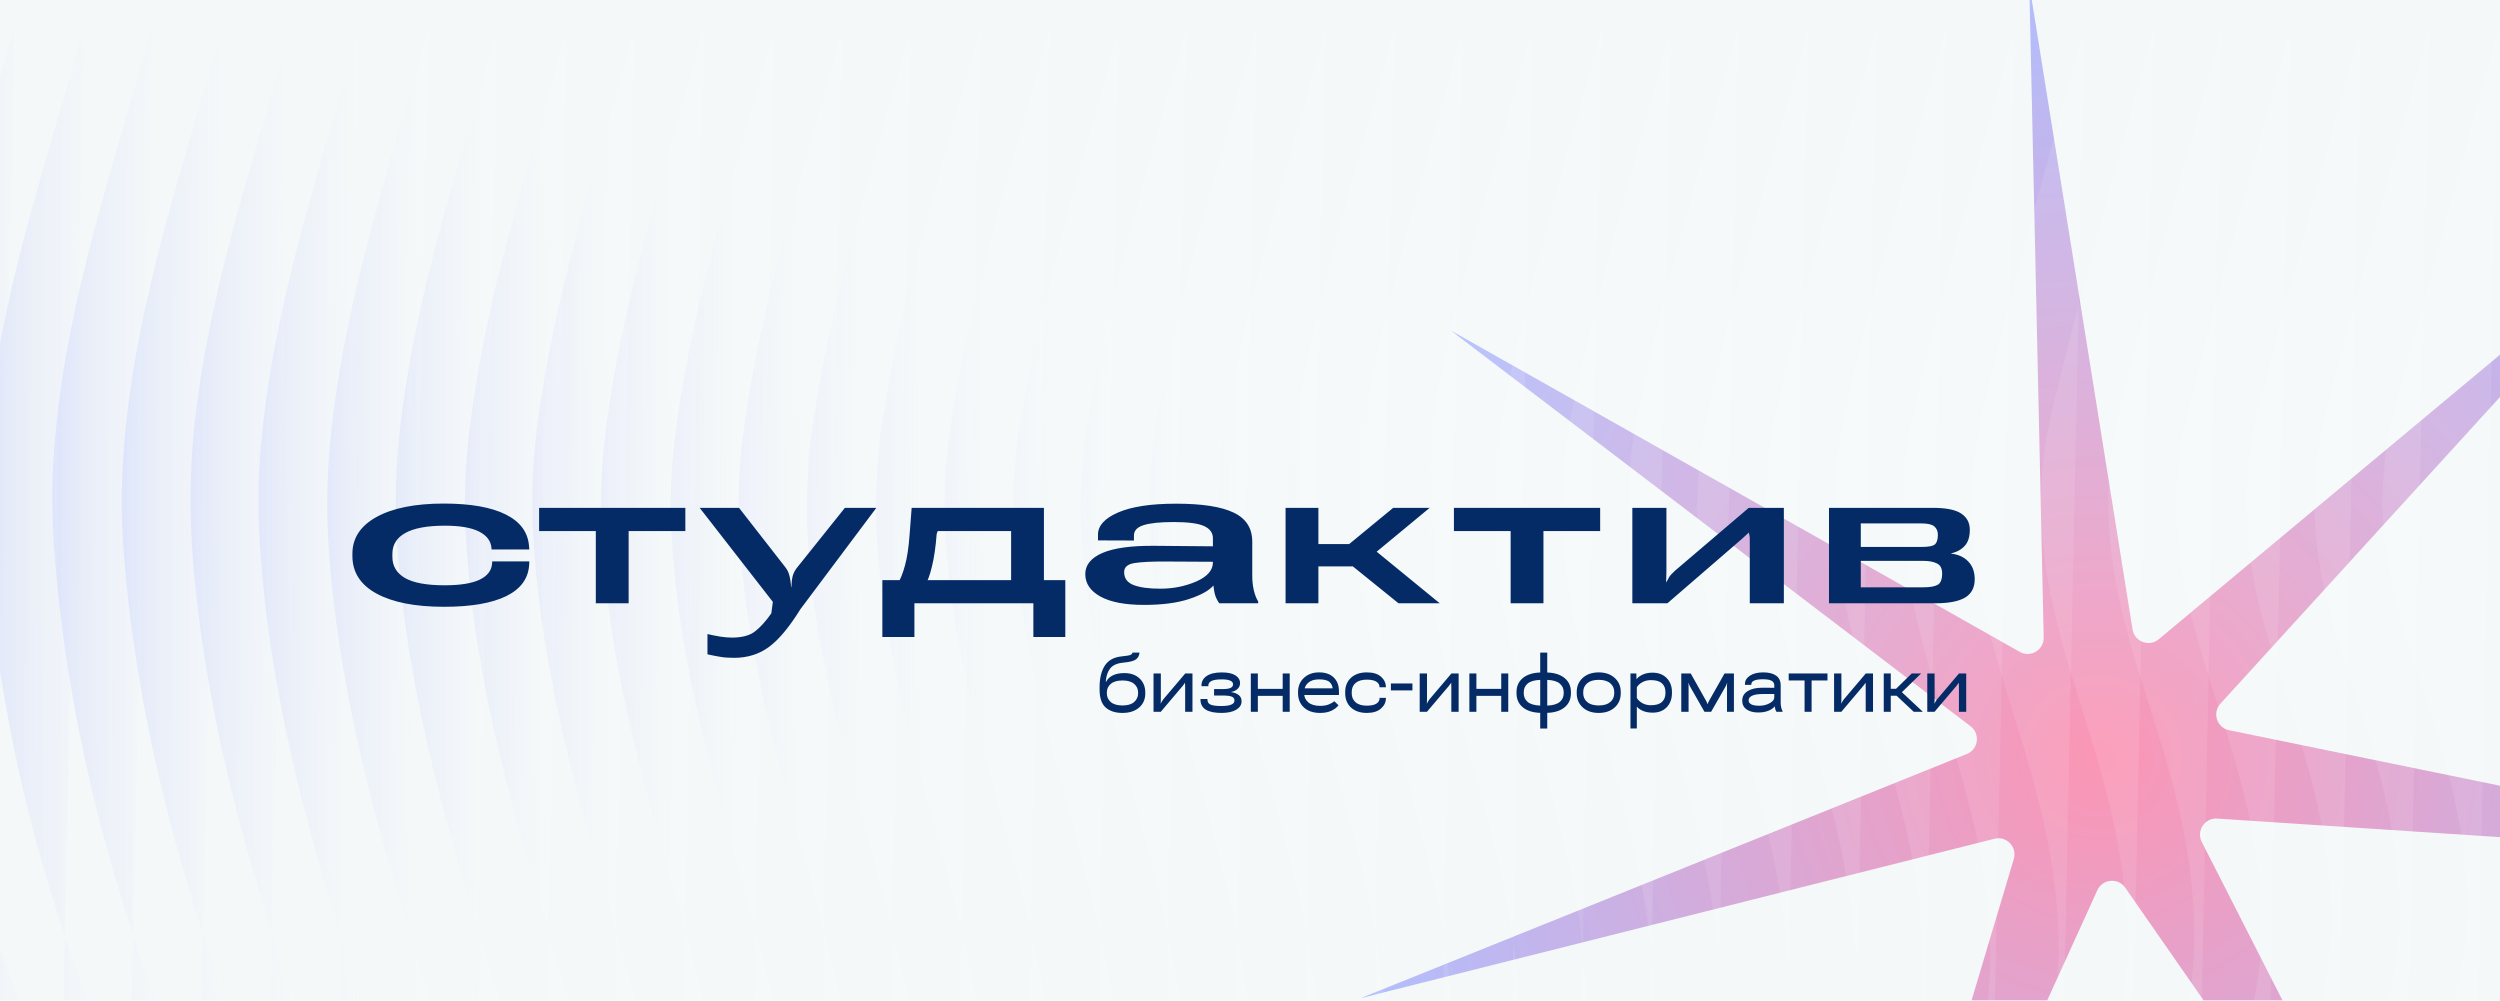 <svg width="932" height="373" viewBox="0 0 932 373" fill="none" xmlns="http://www.w3.org/2000/svg">
<g clip-path="url(#clip0_237_2382)">
<rect width="932.456" height="392.482" fill="#F4F8F8"/>
<g filter="url(#filter0_f_237_2382)">
<path d="M756.515 -5.845L795.012 234.654C795.747 239.248 801.205 241.293 804.779 238.313L991.926 82.264L827.78 262.308C824.644 265.748 826.449 271.294 831.01 272.228L1069.75 321.142L826.561 305.161C821.917 304.855 818.708 309.724 820.821 313.871L931.385 530.908L792.281 330.927C789.625 327.108 783.821 327.634 781.894 331.869L681.021 553.604L750.753 320.223C752.085 315.764 748.054 311.551 743.54 312.687L507.188 372.141L733.241 281.092C737.559 279.352 738.338 273.572 734.634 270.752L540.786 123.162L752.946 243.012C756.997 245.301 761.998 242.307 761.895 237.656L756.515 -5.845Z" fill="url(#paint0_radial_237_2382)" fill-opacity="0.66"/>
</g>
<path d="M909.316 1057.26C864.429 993.191 914.649 920.344 897.983 846.31C880.873 770.14 844.429 771.327 819.763 668.581C803.986 603.564 914.205 416.581 919.094 349.666C924.871 269.226 871.984 228.175 893.317 149.87C905.983 103.124 918.649 56.379 931.538 9.633" fill="url(#paint1_linear_237_2382)" fill-opacity="0.25"/>
<path d="M883.762 1057.26C853.985 1014.55 866.207 967.801 872.651 919.632C875.762 895.666 877.54 871.462 872.206 847.022C855.54 771.327 819.097 771.089 796.653 669.53C792.208 649.361 799.764 618.276 812.208 582.683C838.429 507.7 883.317 413.971 892.428 362.48C893.095 358.209 893.761 353.937 893.984 350.378C897.983 284.649 863.762 244.785 862.873 189.497C862.651 177.395 863.984 164.344 867.762 150.107C880.206 103.124 893.095 56.616 905.761 9.633" fill="url(#paint2_linear_237_2382)" fill-opacity="0.25"/>
<path d="M857.984 1057.26C828.207 1014.78 840.207 968.276 846.651 920.106C849.762 896.377 851.54 872.174 846.207 847.733C829.985 772.513 793.541 770.615 773.32 670.479C769.32 650.31 777.32 619.225 789.986 583.869C816.874 508.412 859.095 415.395 867.317 363.192C867.984 358.92 868.428 354.887 868.65 351.09C871.761 285.836 838.429 245.26 837.318 189.734C837.096 177.395 838.429 164.582 842.207 150.344C854.429 103.361 867.317 56.616 880.206 9.633" fill="url(#paint3_linear_237_2382)" fill-opacity="0.25"/>
<path d="M832.207 1057.26C802.652 1015.02 814.207 968.513 820.652 920.818C823.763 897.089 825.318 873.123 820.207 848.92C804.43 774.174 767.987 770.852 749.987 671.903C746.209 651.496 754.876 620.649 767.542 585.53C795.097 509.835 834.651 417.293 841.762 364.141C842.429 359.87 842.873 355.836 842.873 352.039C845.096 287.022 812.43 245.971 811.319 190.446C811.096 178.107 812.43 165.056 815.985 151.056C827.985 103.836 841.096 57.09 853.984 9.87" fill="url(#paint4_linear_237_2382)" fill-opacity="0.25"/>
<path d="M806.43 1057.26C777.098 1015.26 788.431 968.988 794.653 921.293C797.764 897.801 799.319 873.835 794.431 849.632C779.098 775.361 742.654 770.378 727.099 673.09C723.766 652.445 732.877 621.835 745.765 586.954C774.209 511.022 811.097 419.192 817.097 365.09C817.541 360.819 817.985 356.785 817.985 352.988C819.319 288.209 787.32 246.683 785.986 190.921C785.764 178.582 786.875 165.531 790.431 151.294C802.208 104.073 815.541 57.09 828.43 9.87" fill="url(#paint5_linear_237_2382)" fill-opacity="0.25"/>
<path d="M780.875 1057.26C751.542 1015.5 762.653 969.225 768.875 921.767C771.986 898.276 773.32 874.31 768.653 850.344C753.542 776.784 717.543 769.903 703.988 674.039C701.099 653.157 710.655 622.785 723.765 588.378C752.876 511.971 787.097 420.853 792.208 365.802C792.652 361.531 792.875 357.497 793.097 353.7C793.541 289.395 762.431 247.158 760.875 191.395C760.653 178.819 761.764 165.768 765.32 151.768C776.875 104.311 790.208 57.328 803.097 9.87" fill="url(#paint6_linear_237_2382)" fill-opacity="0.25"/>
<path d="M755.098 1057.26C725.988 1015.73 736.654 969.699 742.876 922.242C745.987 898.988 747.32 875.021 742.654 851.055C727.988 777.971 692.211 769.428 680.655 674.988C678.211 653.869 688.211 623.496 701.544 589.564C731.543 512.92 762.875 422.276 766.875 366.514C767.098 362.242 767.542 358.209 767.542 354.412C767.32 290.344 736.654 247.632 735.098 191.87C734.654 179.294 735.987 166.243 739.321 152.005C750.654 104.31 764.209 57.565 777.097 9.87" fill="url(#paint7_linear_237_2382)" fill-opacity="0.25"/>
<path d="M729.321 1057.26C700.433 1015.97 710.655 969.937 716.655 922.954C719.544 899.699 721.099 875.971 716.432 852.005C702.433 779.395 666.656 769.191 657.101 676.174C654.879 654.818 665.767 624.683 679.1 590.988C709.766 514.107 738.432 424.175 741.543 367.463C741.765 363.192 741.987 359.158 741.987 355.361C740.876 291.531 710.877 248.344 709.322 192.344C708.877 179.768 710.21 166.48 713.544 152.48C724.654 104.785 738.21 57.802 751.32 9.87" fill="url(#paint8_linear_237_2382)" fill-opacity="0.25"/>
<path d="M703.544 1057.26C674.656 1016.21 684.878 970.411 690.655 923.428C693.544 900.411 694.878 876.683 690.433 852.716C676.878 780.581 641.323 768.717 633.99 677.123C632.213 655.53 643.546 625.632 657.101 592.174C688.655 514.819 714.655 425.598 716.655 367.937C716.877 363.666 716.877 359.632 716.877 355.836C714.877 292.48 685.767 248.582 683.989 192.582C683.544 179.768 684.878 166.717 687.989 152.48C698.877 104.548 712.655 57.565 725.543 9.633" fill="url(#paint9_linear_237_2382)" fill-opacity="0.25"/>
<path d="M677.989 1057.26C649.323 1016.21 659.101 970.649 664.879 923.903C667.767 900.886 669.101 877.394 664.656 853.428C651.546 781.767 616.435 768.242 610.88 678.31C609.547 656.479 621.324 626.818 635.102 593.598C667.323 516.005 690.656 427.497 691.544 368.887C691.544 364.615 691.767 360.581 691.544 356.785C688.878 293.666 660.212 249.531 658.434 193.056C657.99 180.243 659.101 166.955 662.212 152.955C672.878 104.785 686.656 57.802 699.766 9.633" fill="url(#paint10_linear_237_2382)" fill-opacity="0.25"/>
<path d="M652.212 1057.26C623.768 1016.45 633.101 970.886 638.879 924.377C641.768 901.598 642.879 877.869 638.657 854.14C625.99 782.954 591.324 767.53 587.547 679.259C586.658 657.191 598.88 627.768 612.879 594.785C645.99 516.954 666.656 428.92 666.434 369.598C666.434 365.327 666.434 361.293 666.211 357.497C662.656 294.615 634.657 250.005 632.879 193.531C632.434 180.717 633.546 167.429 636.657 153.429C647.101 105.26 661.1 58.039 674.211 9.87" fill="url(#paint11_linear_237_2382)" fill-opacity="0.25"/>
<path d="M626.435 1057.26C597.991 1016.68 607.324 971.36 612.88 925.089C615.769 902.31 616.88 878.818 612.658 855.089C600.436 784.378 566.214 767.056 564.214 680.445C563.77 658.14 576.436 628.954 590.658 596.208C624.435 517.903 642.657 430.819 641.101 370.31C641.101 366.039 641.101 362.005 640.657 358.209C636.435 295.802 608.88 250.48 607.102 193.768C606.658 180.955 607.769 167.429 610.658 153.429C620.88 105.022 634.879 57.802 648.212 9.395" fill="url(#paint12_linear_237_2382)" fill-opacity="0.25"/>
<path d="M600.657 1057.26C572.436 1016.92 581.325 971.598 586.88 925.564C589.547 903.021 590.88 879.53 586.88 856.038C574.88 785.801 541.548 766.818 541.326 681.632C541.326 659.09 554.659 630.14 568.881 597.632C603.546 519.09 618.879 432.48 616.435 371.259C616.213 366.988 616.213 362.954 615.99 359.158C610.879 296.988 584.213 251.192 582.214 194.48C581.769 181.429 582.88 168.141 585.769 154.141C595.769 105.497 609.991 58.514 623.101 9.87" fill="url(#paint13_linear_237_2382)" fill-opacity="0.25"/>
<path d="M575.103 1057.26C547.104 1017.16 555.548 972.072 561.103 926.038C563.77 903.496 564.881 880.242 561.103 856.75C549.548 787.225 516.882 766.106 518.215 682.818C518.66 659.801 532.437 631.327 546.881 599.056C582.436 520.276 595.102 434.378 591.547 371.971C591.325 367.7 591.102 363.666 590.88 359.87C585.103 298.175 558.881 251.666 556.659 194.955C556.214 181.904 557.103 168.616 559.992 154.378C569.77 105.734 583.991 58.514 597.324 9.633" fill="url(#paint14_linear_237_2382)" fill-opacity="0.25"/>
<path d="M549.326 1057.26C521.327 1017.39 529.549 972.31 535.104 926.513C537.771 903.971 538.882 880.954 535.104 857.462C523.993 788.411 491.994 765.395 494.883 683.767C495.772 660.513 509.994 632.276 524.66 600.479C561.103 521.463 571.103 436.039 566.214 372.92C565.992 368.649 565.77 364.615 565.325 360.819C558.659 299.361 533.104 252.378 530.882 195.429C530.437 182.378 531.326 168.853 533.993 154.853C543.548 105.972 557.992 58.751 571.325 9.87" fill="url(#paint15_linear_237_2382)" fill-opacity="0.25"/>
<path d="M523.549 1057.26C495.772 1017.63 503.772 972.784 509.105 927.225C511.771 904.92 512.66 881.666 509.105 858.411C498.438 789.835 467.328 764.92 471.55 684.954C472.883 661.462 487.55 633.462 502.438 601.903C539.548 522.412 547.104 437.937 541.104 373.87C540.659 369.598 540.437 365.565 539.993 361.768C532.66 300.548 507.771 253.09 505.327 196.141C504.66 182.853 505.771 169.565 508.438 155.327C517.771 106.209 532.215 58.989 545.548 9.87" fill="url(#paint16_linear_237_2382)" fill-opacity="0.25"/>
<path d="M497.994 1057.26C470.439 1017.87 477.994 973.021 483.327 927.699C485.994 905.394 486.883 882.377 483.327 859.123C473.105 791.022 442.662 764.445 448.662 685.903C450.439 662.174 465.772 634.412 480.661 603.09C518.66 523.361 523.548 439.598 516.215 374.344C515.771 370.073 515.549 366.039 514.882 362.242C506.66 301.497 482.438 253.327 479.994 196.141C479.327 182.853 480.216 169.328 482.883 155.328C491.994 106.209 506.66 58.751 519.993 9.633" fill="url(#paint17_linear_237_2382)" fill-opacity="0.25"/>
<path d="M472.217 1057.26C444.662 1017.87 451.995 973.496 457.328 928.174C459.773 906.106 460.662 883.089 457.328 859.835C447.551 792.208 417.996 763.733 425.329 687.09C427.552 663.123 443.329 635.598 458.44 604.513C497.327 524.547 499.55 441.259 491.105 375.293C490.661 371.022 490.216 366.988 489.55 363.192C480.661 302.683 456.884 254.039 454.44 196.853C453.773 183.565 454.662 170.039 457.106 156.039C465.995 106.683 480.661 59.463 494.216 9.87" fill="url(#paint18_linear_237_2382)" fill-opacity="0.25"/>
<path d="M446.44 1057.26C419.107 1018.11 426.218 973.733 431.107 928.649C433.551 906.581 434.44 883.801 431.107 860.547C421.774 793.395 393.33 763.022 401.774 688.039C404.441 663.598 420.663 636.547 435.996 605.7C475.772 525.497 475.328 442.92 465.773 376.005C465.106 371.734 464.662 367.7 463.995 363.904C454.44 303.632 431.329 254.514 428.663 197.09C427.996 183.565 428.885 170.039 431.329 156.039C439.996 106.446 454.884 59.226 468.439 9.633" fill="url(#paint19_linear_237_2382)" fill-opacity="0.25"/>
<path d="M420.663 1057.26C393.552 1018.34 400.219 973.971 405.108 929.36C407.552 907.53 408.219 884.75 405.108 861.496C396.219 795.056 368.664 762.547 378.442 689.225C381.775 664.547 398.441 637.734 413.774 607.124C454.44 526.446 451.551 444.581 440.44 376.717C439.773 372.446 439.329 368.412 438.662 364.615C428.218 304.819 405.774 254.988 403.108 197.565C402.441 184.039 403.33 170.514 405.552 156.514C413.996 106.921 428.885 59.463 442.44 9.633" fill="url(#paint20_linear_237_2382)" fill-opacity="0.25"/>
<path d="M395.108 1057.26C367.997 1018.58 374.442 974.445 379.33 929.835C381.775 908.005 382.441 885.225 379.33 862.445C370.886 796.479 344.442 762.072 355.553 690.412C359.331 665.496 376.442 638.92 391.997 608.547C433.329 527.632 427.996 446.48 415.774 377.666C415.107 373.395 414.441 369.361 413.774 365.564C402.663 306.005 380.664 255.7 377.997 198.276C377.33 184.751 377.997 170.988 380.441 156.988C388.663 107.158 403.774 59.7 417.329 9.87" fill="url(#paint21_linear_237_2382)" fill-opacity="0.25"/>
<path d="M369.331 1057.26C342.443 1018.82 348.443 974.682 353.331 930.31C355.776 908.716 356.22 885.937 353.554 863.157C345.331 797.666 320.221 761.598 332.443 691.361C336.887 666.208 354.22 639.869 369.998 609.734C412.219 528.581 404.441 447.903 390.664 378.141C389.775 374.107 389.108 369.836 388.441 366.039C376.664 306.717 355.331 255.938 352.442 198.277C351.776 184.514 352.442 170.988 354.665 156.989C362.442 106.921 377.775 59.463 391.552 9.395" fill="url(#paint22_linear_237_2382)" fill-opacity="0.25"/>
<path d="M343.554 1057.26C316.888 1019.06 322.665 975.157 327.332 930.784C329.776 909.191 330.221 886.649 327.554 863.869C319.776 798.852 295.777 760.886 309.11 692.547C313.999 667.157 331.998 641.056 347.776 611.157C390.886 529.768 380.442 449.802 365.553 379.09C364.664 375.056 363.998 370.785 363.109 366.988C350.665 308.141 329.776 256.649 326.887 198.988C326.221 185.226 326.887 171.463 328.887 157.463C336.443 107.395 351.998 59.938 365.553 9.633" fill="url(#paint23_linear_237_2382)" fill-opacity="0.25"/>
<path d="M317.777 1057.26C291.111 1019.29 296.666 975.394 301.333 931.496C303.555 910.14 303.999 887.598 301.555 864.818C294.222 800.276 271.333 760.411 285.777 693.734C291.333 668.107 309.555 642.242 325.554 612.581C369.553 530.954 356.664 451.463 340.443 380.039C339.554 376.005 338.665 371.734 337.776 367.937C324.665 309.327 304.221 257.361 301.11 199.463C300.444 185.7 301.11 171.938 303.11 157.938C310.443 107.633 325.999 60.175 339.776 9.633" fill="url(#paint24_linear_237_2382)" fill-opacity="0.25"/>
<path d="M292.222 1057.26C265.778 1019.53 270.889 975.869 275.555 931.971C277.778 910.615 278.222 888.31 275.778 865.53C268.889 801.462 247.334 759.937 262.889 694.683C269.111 668.818 287.555 643.191 303.777 614.005C348.665 532.141 333.332 453.124 315.554 380.751C314.443 376.717 313.777 372.446 312.666 368.649C298.666 310.276 279.111 257.836 275.778 199.938C274.889 186.175 275.555 172.175 277.555 158.412C284.666 107.87 300.444 60.412 314.221 9.87" fill="url(#paint25_linear_237_2382)" fill-opacity="0.25"/>
<path d="M266.445 1057.26C240.223 1019.77 244.89 976.106 249.556 932.445C251.778 911.089 252.001 889.021 249.778 866.242C243.334 802.886 222.89 759.462 239.557 695.632C246.445 669.293 265.334 644.14 281.555 615.191C327.332 533.09 309.555 454.785 290.444 381.463C289.333 377.429 288.444 373.158 287.555 369.361C272.889 311.463 253.778 258.548 250.445 200.412C249.556 186.412 250.223 172.649 252.223 158.649C259.112 108.107 275.111 60.412 288.889 9.87" fill="url(#paint26_linear_237_2382)" fill-opacity="0.25"/>
<path d="M240.667 1057.26C214.446 1019.77 219.112 976.581 223.557 932.92C225.779 911.801 226.001 889.496 223.779 866.954C217.779 804.072 198.668 758.75 216.224 696.818C223.779 670.242 242.889 645.327 259.111 616.615C305.999 534.276 285.555 456.446 264.889 382.412C263.778 378.378 262.667 374.344 261.778 370.31C246.445 312.649 227.779 259.259 224.446 200.887C223.557 186.887 224.223 173.124 226.001 159.124C232.667 108.344 248.667 60.65 262.445 9.87" fill="url(#paint27_linear_237_2382)" fill-opacity="0.25"/>
<path d="M214.89 1057.26C188.891 1020 193.113 976.818 197.557 933.632C199.78 912.513 199.78 890.445 197.78 867.903C192.002 805.496 174.447 758.513 192.891 698.005C201.113 671.428 220.446 646.513 236.89 618.039C284.666 535.463 261.556 458.107 239.779 383.124C238.667 379.09 237.556 375.056 236.445 371.022C220.446 313.598 202.446 259.734 198.891 201.361C198.002 187.361 198.446 173.361 200.224 159.361C206.668 108.344 222.89 60.887 236.668 9.87" fill="url(#paint28_linear_237_2382)" fill-opacity="0.25"/>
<path d="M189.336 1057.26C163.559 1020.24 167.336 977.293 171.781 934.106C173.781 913.225 174.003 891.157 172.003 868.615C166.67 806.683 150.448 758.039 170.003 698.954C178.892 672.14 198.669 647.462 215.113 619.225C263.778 536.412 238.445 459.531 215.113 383.836C213.779 379.802 212.668 375.768 211.557 371.734C194.891 314.785 177.336 260.209 173.781 201.599C172.892 187.361 173.336 173.599 175.114 159.599C181.336 108.582 197.558 60.887 211.557 9.633" fill="url(#paint29_linear_237_2382)" fill-opacity="0.25"/>
<path d="M163.558 1057.26C137.781 1020.48 141.559 977.53 145.781 934.581C147.781 913.699 147.781 891.869 146.003 869.564C141.114 808.106 126.226 757.801 146.67 700.14C156.225 673.09 176.224 648.649 192.891 620.649C242.445 537.598 214.668 461.192 189.78 384.548C188.446 380.514 187.335 376.48 186.002 372.446C168.669 315.734 151.558 260.683 148.003 202.073C147.114 187.836 147.558 173.836 149.114 159.836C154.892 108.582 171.558 60.887 185.557 9.633" fill="url(#paint30_linear_237_2382)" fill-opacity="0.25"/>
<path d="M137.781 1057.26C112.226 1020.72 115.56 977.767 119.559 935.055C121.559 914.411 121.559 892.581 120.004 870.276C115.56 809.293 102.004 757.327 123.337 701.327C133.781 674.039 154.003 649.835 170.669 622.073C221.112 538.785 190.891 462.853 164.669 385.497C163.336 381.463 162.003 377.429 160.669 373.395C142.67 316.921 126.226 261.395 122.448 202.548C121.559 188.311 122.004 174.31 123.559 160.31C129.115 108.819 145.781 61.124 159.781 9.633" fill="url(#paint31_linear_237_2382)" fill-opacity="0.25"/>
<path d="M112.226 1057.26C86.671 1020.95 89.782 978.242 93.782 935.767C95.782 915.123 95.56 893.293 94.227 871.225C90.227 810.954 78.227 757.327 100.227 702.513C111.337 674.988 131.781 651.022 148.67 623.496C200.002 539.971 167.336 464.514 139.559 386.446C138.226 382.412 136.892 378.378 135.337 374.344C116.671 318.107 100.671 262.107 96.893 203.26C96.004 188.785 96.227 174.785 97.782 160.785C103.115 109.294 120.004 61.361 134.003 9.87" fill="url(#paint32_linear_237_2382)" fill-opacity="0.25"/>
<path d="M86.449 1057.26C61.117 1021.19 63.783 978.479 67.783 936.242C69.783 915.835 69.561 894.005 68.227 871.937C64.45 812.14 54.006 756.852 77.116 703.462C89.116 675.937 109.782 651.971 126.67 624.683C179.113 540.92 143.781 465.937 114.671 386.92C113.115 382.887 111.782 378.853 110.449 374.819C91.116 319.056 75.561 262.344 71.561 203.497C70.672 189.022 70.894 175.022 72.227 161.022C77.338 109.294 94.227 61.599 108.449 9.633" fill="url(#paint33_linear_237_2382)" fill-opacity="0.25"/>
<path d="M60.672 1057.26C35.562 1021.43 38.006 978.954 41.784 936.716C43.562 916.31 43.339 894.716 42.228 872.649C38.895 813.327 29.784 756.615 53.783 704.412C66.45 676.649 87.338 652.92 104.449 626.107C157.781 542.107 120.226 467.598 89.56 387.87C88.005 383.836 86.449 379.802 85.116 375.768C65.117 320.242 50.228 263.056 46.006 203.971C44.895 189.497 45.339 175.26 46.673 161.497C51.561 109.531 68.672 61.836 82.672 9.87" fill="url(#paint34_linear_237_2382)" fill-opacity="0.25"/>
<path d="M34.895 1057.26C10.007 1021.67 12.007 979.191 15.785 937.191C17.562 917.021 17.34 895.428 16.229 873.361C13.34 814.513 5.785 756.378 30.451 705.598C44.006 677.835 64.894 654.344 82.227 627.53C136.448 543.293 96.449 469.259 64.228 388.819C62.672 384.785 61.117 380.751 59.561 376.717C38.895 321.429 24.451 263.768 20.229 204.683C19.118 190.209 19.34 175.971 20.673 161.971C25.34 110.005 42.45 62.073 56.672 9.87" fill="url(#paint35_linear_237_2382)" fill-opacity="0.25"/>
<path d="M9.34 1057.26C-15.548 1021.67 -13.77 979.665 -9.993 937.903C-8.215 917.733 -8.659 896.377 -9.548 874.31C-11.992 815.937 -18.215 756.378 7.34 706.784C21.785 679.022 42.895 655.53 60.228 628.954C115.56 544.717 72.894 470.92 39.34 389.531C37.562 385.497 36.006 381.463 34.451 377.429C13.118 322.378 -0.882 264.243 -5.104 204.921C-6.215 190.209 -5.993 175.971 -4.659 162.209C-0.215 110.005 17.118 62.073 31.34 9.87" fill="url(#paint36_linear_237_2382)" fill-opacity="0.25"/>
<path d="M-16.437 1057.26C-41.103 1021.9 -39.547 979.903 -35.992 938.377C-29.547 865.293 -52.436 774.411 -15.77 707.734C-0.437 679.971 20.674 656.479 38.228 630.14C94.449 545.666 49.562 472.344 14.229 390.242C-10.659 332.107 -25.992 269.226 -30.659 205.395C-35.77 135.158 -12.659 76.073 5.341 9.87" fill="url(#paint37_linear_237_2382)" fill-opacity="0.25"/>
<path d="M131.375 207.274V206.43C131.375 200.587 134.391 196.008 140.422 192.696C146.484 189.383 154.828 187.727 165.453 187.727C175.422 187.727 183.125 189.087 188.562 191.805C194 194.524 196.891 198.508 197.234 203.758L197.328 204.837H183.266L183.219 204.227C182.969 201.602 181.406 199.571 178.531 198.133C175.656 196.696 171.438 195.977 165.875 195.977C159.281 195.977 154.359 196.883 151.109 198.696C147.891 200.477 146.281 203.055 146.281 206.43V207.649C146.281 211.024 147.844 213.633 150.969 215.477C154.125 217.29 159.062 218.196 165.781 218.196C171.562 218.196 175.922 217.493 178.859 216.087C181.797 214.649 183.328 212.602 183.453 209.946L183.5 209.29H197.328L197.281 210.368C197.031 215.587 194.188 219.54 188.75 222.227C183.312 224.883 175.578 226.212 165.547 226.212C154.797 226.212 146.406 224.571 140.375 221.29C134.375 218.008 131.375 213.337 131.375 207.274ZM200.981 197.993V189.321H255.496V197.993H234.356V224.899H222.121V197.993H200.981ZM263.742 243.93V236.383C265.367 236.758 266.946 237.071 268.477 237.321C270.039 237.571 271.492 237.696 272.836 237.696C276.649 237.696 279.539 236.915 281.508 235.352C283.477 233.821 285.492 231.587 287.555 228.649L288.117 224.383L260.836 189.321H275.508L292.758 211.446C293.477 212.352 293.977 213.368 294.258 214.493C294.571 215.587 294.805 217.055 294.961 218.899H295.055C295.086 217.087 295.258 215.633 295.571 214.54C295.914 213.446 296.446 212.462 297.164 211.587L314.977 189.321H326.696L298.43 227.055C294.242 233.805 290.305 238.524 286.617 241.212C282.961 243.899 278.633 245.243 273.633 245.243C271.633 245.243 269.93 245.118 268.524 244.868C267.149 244.649 265.555 244.337 263.742 243.93ZM385.239 237.462V224.899H340.895V237.462H328.942V216.274H397.145V237.462H385.239ZM349.567 197.993L349.192 199.071C348.817 203.946 348.223 208.008 347.411 211.258C346.629 214.508 345.801 216.743 344.926 217.962H334.473C335.629 216.118 336.598 213.727 337.379 210.79C338.192 207.852 338.77 203.962 339.114 199.118L339.864 189.321H389.176V224.852H376.942V197.993H349.567ZM404.594 214.024C404.594 210.618 406.719 207.993 410.969 206.149C415.251 204.305 421.672 203.415 430.235 203.477L452.172 203.665V200.665C452.172 198.633 451.079 197.118 448.891 196.118C446.704 195.118 442.938 194.618 437.594 194.618C432.469 194.618 428.704 195.008 426.297 195.79C423.922 196.54 422.735 197.821 422.735 199.633V201.508L409.329 201.462V199.305C409.329 195.962 411.829 193.212 416.829 191.055C421.86 188.868 429.063 187.774 438.438 187.774C448.157 187.774 455.313 188.883 459.907 191.102C464.532 193.29 466.844 196.915 466.844 201.977V214.727C466.844 216.571 467.032 218.321 467.407 219.977C467.782 221.633 468.329 223.055 469.047 224.243V224.899H454.563C453.969 224.118 453.485 223.212 453.11 222.18C452.766 221.149 452.516 219.852 452.36 218.29C450.735 220.165 447.719 221.837 443.313 223.305C438.907 224.774 433.297 225.508 426.485 225.508C419.454 225.508 414.047 224.477 410.266 222.415C406.485 220.321 404.594 217.524 404.594 214.024ZM419.079 213.274C419.079 215.587 420.251 217.196 422.594 218.102C424.938 219.008 428.266 219.462 432.579 219.462C437.36 219.462 441.813 218.571 445.938 216.79C450.094 214.977 452.172 212.602 452.172 209.665V209.43L434.688 209.337C429.501 209.305 425.594 209.493 422.969 209.899C420.376 210.305 419.079 211.43 419.079 213.274ZM521.356 224.899L499.372 207.133L508.138 201.508L536.731 224.899H521.356ZM485.356 202.821H502.981L519.388 189.321H532.981L506.591 211.165H485.356V202.821ZM491.497 189.321V224.899H479.263V189.321H491.497ZM542.024 197.993V189.321H596.54V197.993H575.399V224.899H563.165V197.993H542.024ZM608.536 224.899V189.321H621.239V212.712C621.239 213.743 621.224 214.508 621.193 215.008C621.193 215.477 621.161 216.274 621.099 217.399H620.958C621.614 216.368 622.036 215.633 622.224 215.196C622.443 214.758 623.161 213.962 624.38 212.805L651.943 189.321H665.021V224.899H652.318V201.18C652.318 200.368 652.271 199.821 652.177 199.54C652.083 199.258 651.989 198.571 651.896 197.477H652.927C652.052 198.477 651.521 199.024 651.333 199.118C651.177 199.212 650.458 199.868 649.177 201.087L621.614 224.899H608.536ZM681.845 224.899V189.321H720.517C725.454 189.321 728.986 190.024 731.111 191.43C733.267 192.837 734.345 194.868 734.345 197.524C734.345 200.118 733.72 202.102 732.47 203.477C731.251 204.852 729.532 205.805 727.314 206.337V206.383C730.064 206.696 732.22 207.68 733.782 209.337C735.376 210.993 736.173 213.196 736.173 215.946C736.173 219.071 734.97 221.352 732.564 222.79C730.157 224.196 726.501 224.899 721.595 224.899H681.845ZM693.704 203.899H716.392C718.954 203.899 720.595 203.587 721.314 202.962C722.064 202.337 722.439 201.133 722.439 199.352C722.439 198.04 722.001 197.008 721.126 196.258C720.251 195.508 718.673 195.133 716.392 195.133H693.704V203.899ZM693.704 218.946H717.142C719.454 218.946 721.173 218.649 722.298 218.055C723.423 217.462 724.001 216.102 724.032 213.977C724.064 212.008 723.439 210.712 722.157 210.087C720.907 209.43 719.267 209.102 717.236 209.102H693.704V218.946Z" fill="#052B66"/>
<path d="M412.632 258.133V258.514C412.632 259.803 413.12 260.873 414.097 261.722C415.083 262.572 416.538 262.997 418.462 262.997C420.376 262.997 421.821 262.572 422.798 261.722C423.784 260.863 424.277 259.793 424.277 258.514V258.119C424.277 256.849 423.789 255.794 422.812 254.955C421.836 254.105 420.386 253.68 418.462 253.68C416.538 253.68 415.083 254.105 414.097 254.955C413.12 255.794 412.632 256.854 412.632 258.133ZM419.15 250.926C421.543 250.926 423.442 251.6 424.849 252.948C426.255 254.286 426.958 256.004 426.958 258.104V258.558C426.958 260.707 426.187 262.45 424.644 263.788C423.101 265.116 421.035 265.78 418.447 265.78C415.801 265.78 413.716 265.106 412.192 263.758C410.679 262.401 409.922 260.16 409.922 257.035V256.273C409.922 252.884 410.566 250.184 411.855 248.172C413.154 246.151 415.249 244.994 418.14 244.701C419.966 244.525 421.089 244.33 421.509 244.115C421.929 243.89 422.153 243.617 422.183 243.294H424.805C424.727 244.349 424.307 245.179 423.545 245.785C422.793 246.39 421.206 246.805 418.784 247.03C416.479 247.245 414.844 247.967 413.877 249.198C412.91 250.428 412.363 252.069 412.236 254.12H412.397C412.866 253.153 413.667 252.381 414.8 251.805C415.942 251.219 417.393 250.926 419.15 250.926ZM430.034 265.37V251.073H432.759V260.492C432.759 260.814 432.754 261.126 432.744 261.429C432.734 261.722 432.72 262.035 432.7 262.367C432.847 262.084 432.983 261.815 433.11 261.561C433.247 261.297 433.433 261.019 433.667 260.726L441.855 251.073H444.551V265.37H441.826V255.951C441.826 255.628 441.816 255.345 441.797 255.101C441.787 254.857 441.777 254.574 441.768 254.251H441.943C441.748 254.525 441.587 254.764 441.46 254.969C441.333 255.174 441.147 255.423 440.903 255.716L432.729 265.37H430.034ZM455.42 265.78C452.754 265.78 450.771 265.365 449.473 264.535C448.184 263.695 447.539 262.445 447.539 260.785V260.58H450.132V260.785C450.132 261.732 450.537 262.372 451.348 262.704C452.158 263.036 453.486 263.202 455.332 263.202C456.914 263.202 458.12 263.036 458.95 262.704C459.79 262.372 460.21 261.859 460.21 261.166C460.21 260.482 459.888 260.003 459.243 259.73C458.599 259.457 457.676 259.31 456.475 259.291H452.607V256.874H456.123C457.305 256.874 458.193 256.727 458.789 256.434C459.385 256.141 459.683 255.702 459.683 255.116C459.673 254.481 459.312 254.017 458.599 253.724C457.896 253.421 456.87 253.27 455.522 253.27C453.804 253.27 452.529 253.46 451.699 253.841C450.869 254.222 450.459 254.808 450.469 255.599V255.804H447.905V255.614C447.886 254.129 448.521 252.938 449.81 252.04C451.099 251.131 452.993 250.677 455.493 250.677C457.729 250.677 459.419 251.043 460.562 251.776C461.714 252.508 462.29 253.47 462.29 254.662C462.29 255.501 461.992 256.214 461.396 256.8C460.811 257.376 459.995 257.772 458.95 257.987V258.016C460.103 258.182 461.04 258.539 461.763 259.085C462.495 259.632 462.861 260.418 462.861 261.444C462.861 262.733 462.202 263.778 460.884 264.579C459.575 265.37 457.754 265.77 455.42 265.78ZM466.304 251.073H468.926V256.8H478.184V251.073H480.806V265.37H478.184V259.408H468.926V265.37H466.304V251.073ZM483.911 258.426V257.987C483.911 255.829 484.639 254.071 486.094 252.713C487.559 251.346 489.453 250.663 491.777 250.663C494.102 250.663 495.913 251.297 497.212 252.567C498.521 253.827 499.17 255.55 499.16 257.738V259.1H485.215V256.61H496.787L496.802 256.844C496.792 255.838 496.426 254.994 495.703 254.31C494.99 253.617 493.667 253.27 491.733 253.27C489.956 253.27 488.584 253.714 487.617 254.603C486.66 255.482 486.182 256.61 486.182 257.987V258.441C486.182 259.818 486.694 260.946 487.72 261.825C488.745 262.704 490.225 263.143 492.158 263.143C493.389 263.143 494.443 262.972 495.322 262.63C496.211 262.279 496.914 261.878 497.432 261.429L498.984 262.909C498.447 263.68 497.593 264.354 496.421 264.93C495.259 265.497 493.843 265.78 492.173 265.78C489.575 265.78 487.549 265.101 486.094 263.744C484.639 262.386 483.911 260.614 483.911 258.426ZM501.489 258.426V257.987C501.489 255.76 502.217 253.983 503.672 252.655C505.137 251.327 507.095 250.663 509.546 250.663C511.841 250.663 513.589 251.185 514.79 252.23C515.991 253.275 516.611 254.525 516.65 255.98L516.665 256.214H514.277V256.009C514.248 255.218 513.843 254.584 513.062 254.105C512.29 253.617 511.123 253.373 509.561 253.373C507.725 253.373 506.323 253.788 505.356 254.618C504.399 255.438 503.921 256.561 503.921 257.987V258.441C503.921 259.828 504.395 260.946 505.342 261.795C506.299 262.645 507.7 263.07 509.546 263.07C511.128 263.07 512.314 262.821 513.105 262.323C513.896 261.825 514.297 261.17 514.307 260.36V260.169H516.665V260.36C516.655 261.825 516.035 263.094 514.805 264.168C513.574 265.243 511.821 265.78 509.546 265.78C507.095 265.78 505.137 265.116 503.672 263.788C502.217 262.45 501.489 260.663 501.489 258.426ZM518.525 257.372V254.808H526.553V257.372H518.525ZM529.263 265.37V251.073H531.987V260.492C531.987 260.814 531.982 261.126 531.973 261.429C531.963 261.722 531.948 262.035 531.929 262.367C532.075 262.084 532.212 261.815 532.339 261.561C532.476 261.297 532.661 261.019 532.896 260.726L541.084 251.073H543.779V265.37H541.055V255.951C541.055 255.628 541.045 255.345 541.025 255.101C541.016 254.857 541.006 254.574 540.996 254.251H541.172C540.977 254.525 540.815 254.764 540.688 254.969C540.562 255.174 540.376 255.423 540.132 255.716L531.958 265.37H529.263ZM547.778 251.073H550.4V256.8H559.658V251.073H562.28V265.37H559.658V259.408H550.4V265.37H547.778V251.073ZM568.052 258.441C568.052 259.789 568.545 260.873 569.531 261.693C570.527 262.513 572.08 262.962 574.189 263.041V253.46C572.08 253.539 570.527 253.988 569.531 254.808C568.545 255.628 568.052 256.712 568.052 258.06V258.441ZM582.949 258.06C582.949 256.722 582.451 255.643 581.455 254.823C580.469 253.993 578.921 253.539 576.812 253.46V263.041C578.921 262.962 580.469 262.513 581.455 261.693C582.451 260.873 582.949 259.789 582.949 258.441V258.06ZM574.189 265.751C571.436 265.663 569.272 264.974 567.7 263.685C566.138 262.396 565.356 260.643 565.356 258.426V258.016C565.356 255.819 566.138 254.076 567.7 252.787C569.272 251.488 571.436 250.794 574.189 250.707V243.28H576.812V250.707C579.565 250.794 581.724 251.488 583.286 252.787C584.858 254.076 585.645 255.819 585.645 258.016V258.441C585.645 260.648 584.858 262.396 583.286 263.685C581.724 264.974 579.565 265.663 576.812 265.751V271.61H574.189V265.751ZM587.798 258.426V257.987C587.798 255.829 588.55 254.071 590.054 252.713C591.567 251.346 593.55 250.663 596.001 250.663C598.452 250.663 600.435 251.346 601.948 252.713C603.462 254.071 604.219 255.829 604.219 257.987V258.426C604.219 260.604 603.462 262.376 601.948 263.744C600.435 265.101 598.452 265.78 596.001 265.78C593.55 265.78 591.567 265.101 590.054 263.744C588.55 262.376 587.798 260.604 587.798 258.426ZM590.229 258.001V258.441C590.229 259.789 590.728 260.887 591.724 261.737C592.72 262.577 594.146 262.997 596.001 262.997C597.866 262.997 599.297 262.577 600.293 261.737C601.289 260.887 601.787 259.784 601.787 258.426V258.001C601.787 256.644 601.289 255.545 600.293 254.706C599.297 253.866 597.866 253.446 596.001 253.446C594.146 253.446 592.72 253.866 591.724 254.706C590.728 255.545 590.229 256.644 590.229 258.001ZM607.837 271.566V251.073H610.02L610.093 253.197H610.107C610.586 252.523 611.353 251.952 612.407 251.483C613.462 251.004 614.663 250.765 616.011 250.765C618.247 250.765 620.02 251.434 621.328 252.772C622.646 254.11 623.306 255.843 623.306 257.972V258.412C623.306 260.57 622.651 262.323 621.343 263.67C620.044 265.008 618.301 265.677 616.113 265.677C614.775 265.677 613.594 265.472 612.568 265.062C611.553 264.642 610.767 264.1 610.21 263.436V271.566H607.837ZM610.21 260.184C610.581 260.887 611.235 261.517 612.173 262.074C613.11 262.63 614.209 262.909 615.469 262.909C617.314 262.909 618.677 262.508 619.556 261.708C620.435 260.897 620.874 259.793 620.874 258.397V257.972C620.874 256.595 620.435 255.516 619.556 254.735C618.677 253.944 617.314 253.548 615.469 253.548C614.229 253.548 613.135 253.822 612.188 254.369C611.25 254.906 610.591 255.531 610.21 256.244V260.184ZM626.777 265.37V251.073H630.308L635.801 260.858C636.035 261.258 636.191 261.546 636.27 261.722C636.357 261.898 636.44 262.127 636.519 262.411H636.636C636.714 262.157 636.802 261.927 636.899 261.722C636.997 261.517 637.153 261.229 637.368 260.858L642.905 251.073H646.406V265.37H643.828V256.332C643.828 255.951 643.828 255.643 643.828 255.409C643.838 255.165 643.857 254.916 643.887 254.662H643.813C643.755 254.896 643.677 255.126 643.579 255.35C643.481 255.565 643.345 255.829 643.169 256.141L637.896 265.37H635.435L630.176 256.141C630.01 255.877 629.873 255.624 629.766 255.379C629.658 255.135 629.58 254.896 629.531 254.662H629.443C629.473 254.896 629.487 255.13 629.487 255.365C629.497 255.589 629.502 255.892 629.502 256.273V265.37H626.777ZM649.497 261.18C649.497 259.676 650.166 258.504 651.504 257.665C652.852 256.815 654.614 256.39 656.792 256.39L661.45 256.405V255.482C661.45 254.74 661.123 254.178 660.469 253.797C659.814 253.417 658.73 253.226 657.217 253.226C655.781 253.226 654.702 253.387 653.979 253.709C653.257 254.022 652.896 254.466 652.896 255.042V255.321H650.522V254.969C650.522 253.739 651.138 252.713 652.368 251.893C653.599 251.073 655.254 250.663 657.334 250.663C659.385 250.663 660.981 251.063 662.124 251.864C663.267 252.655 663.838 253.876 663.838 255.526V261.854C663.838 262.489 663.896 263.094 664.014 263.67C664.141 264.237 664.316 264.725 664.541 265.135V265.37H662.271C662.114 265.135 661.973 264.828 661.846 264.447C661.729 264.066 661.646 263.68 661.597 263.29C661.196 263.924 660.449 264.471 659.355 264.93C658.271 265.389 656.953 265.619 655.4 265.619C653.662 265.619 652.241 265.238 651.138 264.476C650.044 263.705 649.497 262.606 649.497 261.18ZM651.885 261.078C651.885 261.732 652.217 262.235 652.881 262.586C653.545 262.928 654.561 263.099 655.928 263.099C657.305 263.099 658.569 262.787 659.722 262.162C660.874 261.537 661.45 260.819 661.45 260.008V258.734H657.129C655.43 258.734 654.131 258.939 653.232 259.349C652.334 259.759 651.885 260.335 651.885 261.078ZM666.826 253.666V251.073H681.284V253.666H675.366V265.37H672.744V253.666H666.826ZM683.745 265.37V251.073H686.47V260.492C686.47 260.814 686.465 261.126 686.455 261.429C686.445 261.722 686.431 262.035 686.411 262.367C686.558 262.084 686.694 261.815 686.821 261.561C686.958 261.297 687.144 261.019 687.378 260.726L695.566 251.073H698.262V265.37H695.537V255.951C695.537 255.628 695.527 255.345 695.508 255.101C695.498 254.857 695.488 254.574 695.479 254.251H695.654C695.459 254.525 695.298 254.764 695.171 254.969C695.044 255.174 694.858 255.423 694.614 255.716L686.44 265.37H683.745ZM713.452 265.37L706.553 258.895L708.237 257.313L716.851 265.37H713.452ZM703.564 256.786H706.846L712.69 251.073H716.191L707.666 259.378H703.564V256.786ZM704.883 251.073V265.37H702.261V251.073H704.883ZM718.491 265.37V251.073H721.216V260.492C721.216 260.814 721.211 261.126 721.201 261.429C721.191 261.722 721.177 262.035 721.157 262.367C721.304 262.084 721.44 261.815 721.567 261.561C721.704 261.297 721.89 261.019 722.124 260.726L730.312 251.073H733.008V265.37H730.283V255.951C730.283 255.628 730.273 255.345 730.254 255.101C730.244 254.857 730.234 254.574 730.225 254.251H730.4C730.205 254.525 730.044 254.764 729.917 254.969C729.79 255.174 729.604 255.423 729.36 255.716L721.187 265.37H718.491Z" fill="#052B66"/>
</g>
<defs>
<filter id="filter0_f_237_2382" x="485.088" y="-27.945" width="606.763" height="603.649" filterUnits="userSpaceOnUse" color-interpolation-filters="sRGB">
<feFlood flood-opacity="0" result="BackgroundImageFix"/>
<feBlend mode="normal" in="SourceGraphic" in2="BackgroundImageFix" result="shape"/>
<feGaussianBlur stdDeviation="11.05" result="effect1_foregroundBlur_237_2382"/>
</filter>
<radialGradient id="paint0_radial_237_2382" cx="0" cy="0" r="1" gradientUnits="userSpaceOnUse" gradientTransform="translate(782.653 282.482) rotate(84.82) scale(289.509 289.698)">
<stop stop-color="#FF6291"/>
<stop offset="1" stop-color="#8EA0FF"/>
</radialGradient>
<linearGradient id="paint1_linear_237_2382" x1="878.328" y1="540.457" x2="818.218" y2="540.349" gradientUnits="userSpaceOnUse">
<stop stop-color="white" stop-opacity="0.38"/>
<stop offset="1" stop-color="#8EA0FF"/>
</linearGradient>
<linearGradient id="paint2_linear_237_2382" x1="853.925" y1="540.457" x2="795.368" y2="540.354" gradientUnits="userSpaceOnUse">
<stop stop-color="white" stop-opacity="0.38"/>
<stop offset="1" stop-color="#8EA0FF"/>
</linearGradient>
<linearGradient id="paint3_linear_237_2382" x1="829.53" y1="540.457" x2="772.282" y2="540.359" gradientUnits="userSpaceOnUse">
<stop stop-color="white" stop-opacity="0.38"/>
<stop offset="1" stop-color="#8EA0FF"/>
</linearGradient>
<linearGradient id="paint4_linear_237_2382" x1="804.732" y1="540.574" x2="749.094" y2="540.481" gradientUnits="userSpaceOnUse">
<stop stop-color="white" stop-opacity="0.38"/>
<stop offset="1" stop-color="#8EA0FF"/>
</linearGradient>
<linearGradient id="paint5_linear_237_2382" x1="780.524" y1="540.574" x2="726.406" y2="540.486" gradientUnits="userSpaceOnUse">
<stop stop-color="white" stop-opacity="0.38"/>
<stop offset="1" stop-color="#8EA0FF"/>
</linearGradient>
<linearGradient id="paint6_linear_237_2382" x1="756.316" y1="540.574" x2="703.469" y2="540.49" gradientUnits="userSpaceOnUse">
<stop stop-color="white" stop-opacity="0.38"/>
<stop offset="1" stop-color="#8EA0FF"/>
</linearGradient>
<linearGradient id="paint7_linear_237_2382" x1="731.639" y1="540.574" x2="680.285" y2="540.495" gradientUnits="userSpaceOnUse">
<stop stop-color="white" stop-opacity="0.38"/>
<stop offset="1" stop-color="#8EA0FF"/>
</linearGradient>
<linearGradient id="paint8_linear_237_2382" x1="706.943" y1="540.574" x2="656.811" y2="540.499" gradientUnits="userSpaceOnUse">
<stop stop-color="white" stop-opacity="0.38"/>
<stop offset="1" stop-color="#8EA0FF"/>
</linearGradient>
<linearGradient id="paint9_linear_237_2382" x1="682.467" y1="540.457" x2="633.805" y2="540.386" gradientUnits="userSpaceOnUse">
<stop stop-color="white" stop-opacity="0.38"/>
<stop offset="1" stop-color="#8EA0FF"/>
</linearGradient>
<linearGradient id="paint10_linear_237_2382" x1="657.981" y1="540.457" x2="610.776" y2="540.39" gradientUnits="userSpaceOnUse">
<stop stop-color="white" stop-opacity="0.38"/>
<stop offset="1" stop-color="#8EA0FF"/>
</linearGradient>
<linearGradient id="paint11_linear_237_2382" x1="633.496" y1="540.574" x2="587.5" y2="540.511" gradientUnits="userSpaceOnUse">
<stop stop-color="white" stop-opacity="0.38"/>
<stop offset="1" stop-color="#8EA0FF"/>
</linearGradient>
<linearGradient id="paint12_linear_237_2382" x1="608.765" y1="540.34" x2="564.202" y2="540.28" gradientUnits="userSpaceOnUse">
<stop stop-color="white" stop-opacity="0.38"/>
<stop offset="1" stop-color="#8EA0FF"/>
</linearGradient>
<linearGradient id="paint13_linear_237_2382" x1="584.703" y1="540.574" x2="541.325" y2="540.518" gradientUnits="userSpaceOnUse">
<stop stop-color="white" stop-opacity="0.38"/>
<stop offset="1" stop-color="#8EA0FF"/>
</linearGradient>
<linearGradient id="paint14_linear_237_2382" x1="560.159" y1="540.457" x2="518.175" y2="540.404" gradientUnits="userSpaceOnUse">
<stop stop-color="white" stop-opacity="0.38"/>
<stop offset="1" stop-color="#8EA0FF"/>
</linearGradient>
<linearGradient id="paint15_linear_237_2382" x1="535.345" y1="540.574" x2="494.698" y2="540.524" gradientUnits="userSpaceOnUse">
<stop stop-color="white" stop-opacity="0.38"/>
<stop offset="1" stop-color="#8EA0FF"/>
</linearGradient>
<linearGradient id="paint16_linear_237_2382" x1="510.618" y1="540.574" x2="471.158" y2="540.527" gradientUnits="userSpaceOnUse">
<stop stop-color="white" stop-opacity="0.38"/>
<stop offset="1" stop-color="#8EA0FF"/>
</linearGradient>
<linearGradient id="paint17_linear_237_2382" x1="486.134" y1="540.457" x2="447.885" y2="540.413" gradientUnits="userSpaceOnUse">
<stop stop-color="white" stop-opacity="0.38"/>
<stop offset="1" stop-color="#8EA0FF"/>
</linearGradient>
<linearGradient id="paint18_linear_237_2382" x1="461.81" y1="540.574" x2="424.172" y2="540.532" gradientUnits="userSpaceOnUse">
<stop stop-color="white" stop-opacity="0.38"/>
<stop offset="1" stop-color="#8EA0FF"/>
</linearGradient>
<linearGradient id="paint19_linear_237_2382" x1="437.842" y1="540.457" x2="400.227" y2="540.415" gradientUnits="userSpaceOnUse">
<stop stop-color="white" stop-opacity="0.38"/>
<stop offset="1" stop-color="#8EA0FF"/>
</linearGradient>
<linearGradient id="paint20_linear_237_2382" x1="414.158" y1="540.457" x2="376.371" y2="540.414" gradientUnits="userSpaceOnUse">
<stop stop-color="white" stop-opacity="0.38"/>
<stop offset="1" stop-color="#8EA0FF"/>
</linearGradient>
<linearGradient id="paint21_linear_237_2382" x1="390.914" y1="540.574" x2="352.869" y2="540.531" gradientUnits="userSpaceOnUse">
<stop stop-color="white" stop-opacity="0.38"/>
<stop offset="1" stop-color="#8EA0FF"/>
</linearGradient>
<linearGradient id="paint22_linear_237_2382" x1="367.588" y1="540.34" x2="329.147" y2="540.296" gradientUnits="userSpaceOnUse">
<stop stop-color="white" stop-opacity="0.38"/>
<stop offset="1" stop-color="#8EA0FF"/>
</linearGradient>
<linearGradient id="paint23_linear_237_2382" x1="344.061" y1="540.457" x2="305.153" y2="540.412" gradientUnits="userSpaceOnUse">
<stop stop-color="white" stop-opacity="0.38"/>
<stop offset="1" stop-color="#8EA0FF"/>
</linearGradient>
<linearGradient id="paint24_linear_237_2382" x1="320.607" y1="540.457" x2="281.091" y2="540.41" gradientUnits="userSpaceOnUse">
<stop stop-color="white" stop-opacity="0.38"/>
<stop offset="1" stop-color="#8EA0FF"/>
</linearGradient>
<linearGradient id="paint25_linear_237_2382" x1="297.585" y1="540.574" x2="257.369" y2="540.526" gradientUnits="userSpaceOnUse">
<stop stop-color="white" stop-opacity="0.38"/>
<stop offset="1" stop-color="#8EA0FF"/>
</linearGradient>
<linearGradient id="paint26_linear_237_2382" x1="274.156" y1="540.574" x2="233.162" y2="540.524" gradientUnits="userSpaceOnUse">
<stop stop-color="white" stop-opacity="0.38"/>
<stop offset="1" stop-color="#8EA0FF"/>
</linearGradient>
<linearGradient id="paint27_linear_237_2382" x1="250.694" y1="540.574" x2="208.979" y2="540.522" gradientUnits="userSpaceOnUse">
<stop stop-color="white" stop-opacity="0.38"/>
<stop offset="1" stop-color="#8EA0FF"/>
</linearGradient>
<linearGradient id="paint28_linear_237_2382" x1="227.252" y1="540.574" x2="184.674" y2="540.52" gradientUnits="userSpaceOnUse">
<stop stop-color="white" stop-opacity="0.38"/>
<stop offset="1" stop-color="#8EA0FF"/>
</linearGradient>
<linearGradient id="paint29_linear_237_2382" x1="204.264" y1="540.457" x2="160.615" y2="540.4" gradientUnits="userSpaceOnUse">
<stop stop-color="white" stop-opacity="0.38"/>
<stop offset="1" stop-color="#8EA0FF"/>
</linearGradient>
<linearGradient id="paint30_linear_237_2382" x1="180.841" y1="540.457" x2="136.181" y2="540.397" gradientUnits="userSpaceOnUse">
<stop stop-color="white" stop-opacity="0.38"/>
<stop offset="1" stop-color="#8EA0FF"/>
</linearGradient>
<linearGradient id="paint31_linear_237_2382" x1="157.407" y1="540.457" x2="111.658" y2="540.394" gradientUnits="userSpaceOnUse">
<stop stop-color="white" stop-opacity="0.38"/>
<stop offset="1" stop-color="#8EA0FF"/>
</linearGradient>
<linearGradient id="paint32_linear_237_2382" x1="134.206" y1="540.574" x2="87.353" y2="540.508" gradientUnits="userSpaceOnUse">
<stop stop-color="white" stop-opacity="0.38"/>
<stop offset="1" stop-color="#8EA0FF"/>
</linearGradient>
<linearGradient id="paint33_linear_237_2382" x1="110.859" y1="540.457" x2="62.58" y2="540.387" gradientUnits="userSpaceOnUse">
<stop stop-color="white" stop-opacity="0.38"/>
<stop offset="1" stop-color="#8EA0FF"/>
</linearGradient>
<linearGradient id="paint34_linear_237_2382" x1="87.354" y1="540.574" x2="37.734" y2="540.5" gradientUnits="userSpaceOnUse">
<stop stop-color="white" stop-opacity="0.38"/>
<stop offset="1" stop-color="#8EA0FF"/>
</linearGradient>
<linearGradient id="paint35_linear_237_2382" x1="63.804" y1="540.574" x2="12.845" y2="540.496" gradientUnits="userSpaceOnUse">
<stop stop-color="white" stop-opacity="0.38"/>
<stop offset="1" stop-color="#8EA0FF"/>
</linearGradient>
<linearGradient id="paint36_linear_237_2382" x1="40.371" y1="540.574" x2="-12.197" y2="540.491" gradientUnits="userSpaceOnUse">
<stop stop-color="white" stop-opacity="0.38"/>
<stop offset="1" stop-color="#8EA0FF"/>
</linearGradient>
<linearGradient id="paint37_linear_237_2382" x1="16.561" y1="540.574" x2="-38.001" y2="540.485" gradientUnits="userSpaceOnUse">
<stop stop-color="white" stop-opacity="0.38"/>
<stop offset="1" stop-color="#8EA0FF"/>
</linearGradient>
<clipPath id="clip0_237_2382">
<rect width="932" height="373" fill="white"/>
</clipPath>
</defs>
</svg>
